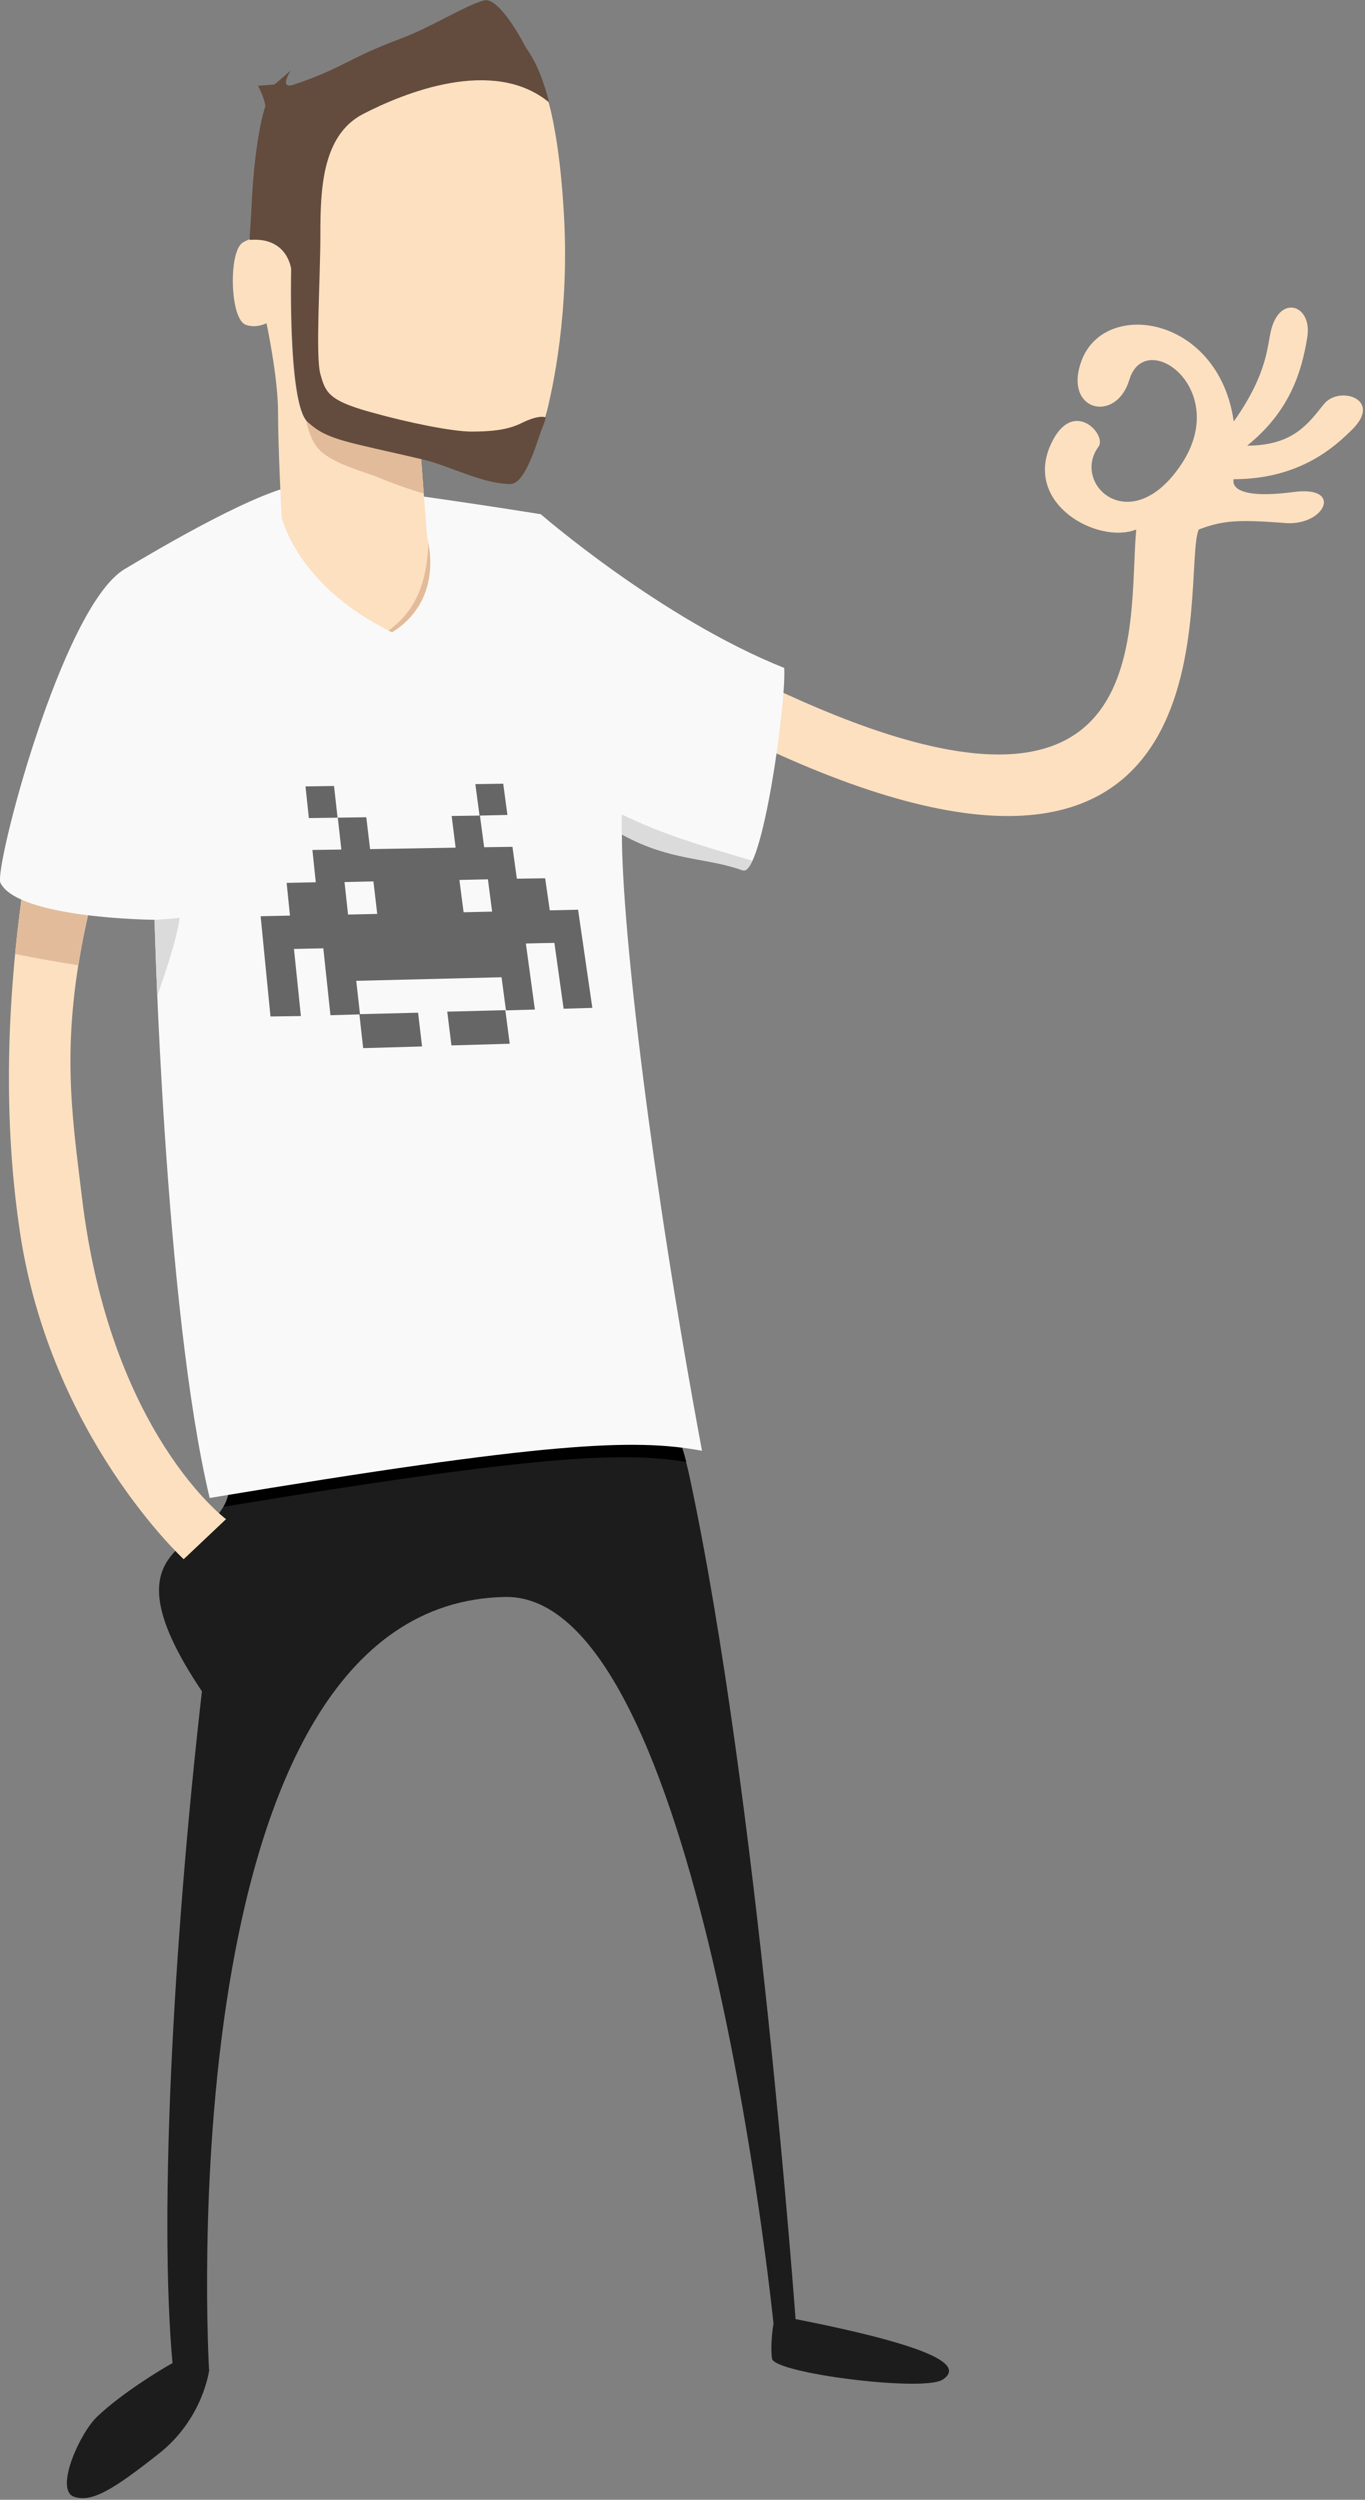 <svg xmlns="http://www.w3.org/2000/svg" xmlns:xlink="http://www.w3.org/1999/xlink" viewBox="0 0 651 1192" xml:space="preserve"><rect x="0" y="0" width="651" height="1192" fill="#808080" stroke="none"/><path id="pied_gauche" fill="#1C1C1C" d="M83.4,1126.2c-7.4,4-25.9,15.5-37.1,26.2c-8.5,8.1-20.4,35.1-10.9,38.2c8.5,2.8,18.7-3.5,40.5-20.7c21.1-16.7,23.9-39.9,23.9-39.9S90.7,1122.2,83.4,1126.2z"/><path id="pied_droit" fill="#1C1C1C" d="M368.9,1108c0,0-1.7,9.7-0.7,16.7s72.4,16,81.4,10s1.1-14.8-69.9-28.8L368.9,1108z"/><path id="jean" fill="#1C1C1C" d="M109.1,711.3c-4.6,29-63.5,19.6-12.8,95.2C82.6,926.4,75,1064.6,83.2,1136l16.5-6c0,0-21.5-365.5,141.2-368.5c92.8-1.7,128,346.5,128,346.5l10.8,1.5c0,0-18.2-253.4-50.9-405.7S109.1,711.3,109.1,711.3z"/><path id="ombre" d="M327.3,697.1c-36.6-140.9-218.1,14.2-218.1,14.2c-0.4,2.7-1.3,5.1-2.6,7.2C253.1,694.3,296.2,692,327.3,697.1z"/><path id="bras_droit" fill="#FCE0C0" d="M10.2,429c-8.6,64.2-7,116.4-0.7,158.5c14.6,97.6,78.1,156,78.1,156l20.2-19.1c0,0-55.2-40.8-68.7-153.3c-4.9-40.8-10.6-74.7,2.8-134.6C66.8,325.4,10.2,429,10.2,429z"/><path id="ombre_5_" fill="#E2BC9A" d="M37.4,460.3c1.2-7.5,2.7-15.4,4.6-23.8c1.7-7.4,2.9-13.8,3.9-19.4l-26.5-3.7c-5.3,8.5-9.2,15.7-9.2,15.7c-1.2,8.8-2.2,17.4-3,25.8C17.5,457,27.9,458.8,37.4,460.3z"/><path id="bras_gauche" fill="#FCE0C0" d="M366,326.8c188,89.7,171.5-26.9,175.9-74.3c-18,7.2-53.9-12-40.7-40.7c10.4-22.7,26.9-4.4,22.7,1.2c-13.2,18,15.6,44.3,39.5,8.4c23.9-35.9-17.2-65.5-24.8-40.3c-6.3,21-31.7,15-22.8-9.1	c11.1-29.8,65.5-21.3,72.6,29c16.7-23.6,15.8-36.4,18-44.3c4.5-16.3,19.4-11.1,17.1,3.9c-2.7,17.3-8.8,35.9-28.7,51.9c22.4,0,29.5-11.1,36.7-19.9c7.2-8.8,27.9-2.4,13.6,12c-8.7,8.7-25.5,23.9-56.7,23.9c0,0-4,10.4,28.7,6.1c24.2-3.2,14.5,17.1-5.4,14.7c-21.4-1.6-28.7-1.1-40,3.2C562.8,273.3,595,463,366,357.3V326.8z"/><path id="shirt_2_" fill="#F9F9F9" d="M145.6,230.8c-19.4,0.7-72.1,32.2-86.2,40.6C29.4,289.4-3,414.7,0.2,421c8.6,17.1,73.5,17.6,73.5,17.6s4.6,184.9,26.3,275.7c160.9-26.8,202.6-28.5,234.8-22.5c-24.2-129.8-38.2-248.9-38.2-293.9c22.5,12.6,42.1,11.2,57.6,17.1c9.3,3.6,20.9-80.4,19.8-96.5c-58.8-23.5-116.1-73.3-116.1-73.3S165,230.2,145.6,230.8z"/><path id="ombre_2_" fill="#DBDBDB" d="M73.7,438.6c2.6-0.1,10.8-0.7,12-1C84.3,449.3,75,474.9,75,474.9L73.7,438.6z"/><path id="ombre_1_" fill="#DBDBDB" d="M296.6,397.9c0,0-0.3-4.3,0-9.5c19.1,9.2,35.4,14.2,62.2,22c-0.9,1.9-2.5,5.2-4.7,4.6C335,408.3,320.3,410.9,296.6,397.9z"/><path id="space_invader" fill="#666666" d="M129,484.7l-4.7-47.8l14-0.3l-1.6-15.6l13.9-0.3l-1.6-15.4l13.8-0.2l-1.7-15.2l13.6-0.2l1.8,15.2l40.8-0.7l-1.9-15.1l13.5-0.2l2,15.1l13.5-0.2l2.1,15.2l13.5-0.2l2.2,15.3l13.5-0.3l6.8,46.8l-13.7,0.4l-4.4-31.4l-13.6,0.3l4.3,31.5l-13.8,0.4l-2.1-15.8l-69.3,1.7l1.8,16l-14.1,0.4l-3.4-31.9l-14,0.3l3.3,32L129,484.7z M147.3,390.1l-1.6-15.1l13.6-0.2l1.7,15.1L147.3,390.1z M179.9,435.8l-1.8-15.5l-13.8,0.3l1.7,15.5L179.9,435.8z M173.2,499.8l-1.8-16.2l28-0.7l1.9,16.1L173.2,499.8z M215.3,498.5l-2-16.1l27.7-0.7l2.1,16L215.3,498.5z M234.7,434.7l-2-15.4l-13.6,0.3l2,15.4L234.7,434.7z M228.7,388.9l-2-15l13.3-0.2l2,14.9L228.7,388.9z"/><path id="oreille__x2F__cou_1_" fill="#FCE0C0" d="M200.7,216.9c-32.5-7.3-45.3-7.7-54.1-15.8c-9.4-8.6-7.8-72.9-7.8-72.9s-1.7-15.5-19.9-14c0,0,0,0,0-0.1c0,0.1-2.6,1-3.8,2.1c-6.1,5.7-5.3,36.2,2.2,38.7c5.1,1.8,9.8-0.8,9.8-0.8s5.5,25.8,5.5,42.3c0,16.5,1.7,50.1,1.7,50.1s7.2,33.1,52.8,55c25.8-16.2,16.6-45.2,16.6-45.2L200.7,216.9z"/><path id="ombre_4_" fill="#E2BC9A" d="M185.3,300.7c0.6,0.3,1.1,0.6,1.7,0.8c20.9-13.2,18.8-34.7,17.3-42.4C203.6,276.3,199.2,290.6,185.3,300.7z"/><path id="ombre_3_" fill="#E2BC9A" d="M202.1,235.3l-1.4-18.3c-32.5-7.3-45.3-7.7-54.1-15.8c-0.2-0.2-0.4-0.4-0.6-0.6c1.3,6,3.3,10.8,6.2,13.8c6.7,7,22.6,10.8,28,13.2C184.6,229.5,196.1,233.7,202.1,235.3z"/><path id="cheveux" fill="#634C3D" d="M119.9,99.9c1.5-35.3,6.7-49.4,6.7-49.4c-0.8-4.7-3.6-9.6-3.6-9.6l7.9-0.6l7.8-6.7c0,0-6.2,9.4,1.6,6.7c23.7-8,25.5-12.5,50.9-21.9c14.4-5.4,30.7-15.8,39.6-18.2c6.6-1.8,17,16.7,19.4,21.4c1.5,2.9,6.9,8.4,11.7,27.2c3,11.7,2,136.2-1.6,150.2c-0.5,2-1,3.5-1.5,4.6c-1.9,3.9-7.6,27.2-15.4,27.2c-13.2,0-29.1-8.7-41.3-11.6c-37.6-8.8-45.9-9.3-55.3-17.9c-9.4-8.6-7.8-72.9-7.8-72.9s-1.7-15.5-19.9-14C118.9,114.3,119.8,103.1,119.9,99.9z"/><path id="visage" fill="#FCE0C0" d="M268.9,101.5c-1.4-24.4-4.2-41.1-7.2-52.8c-26.6-21.7-69.1-4.4-88.6,5.7c-19.6,10.2-20.3,36.2-20.3,57.3c0,21.2-2.4,58,0,66.7c2.4,8.6,3.8,12.5,23.5,18c19.6,5.5,39.9,9.4,48.5,9.4c8.6,0,16.9-0.6,23.6-3.9c8.8-4.4,11.7-2.9,11.7-2.9l0,0C263.8,185,271.7,148.1,268.9,101.5z"/></svg>
